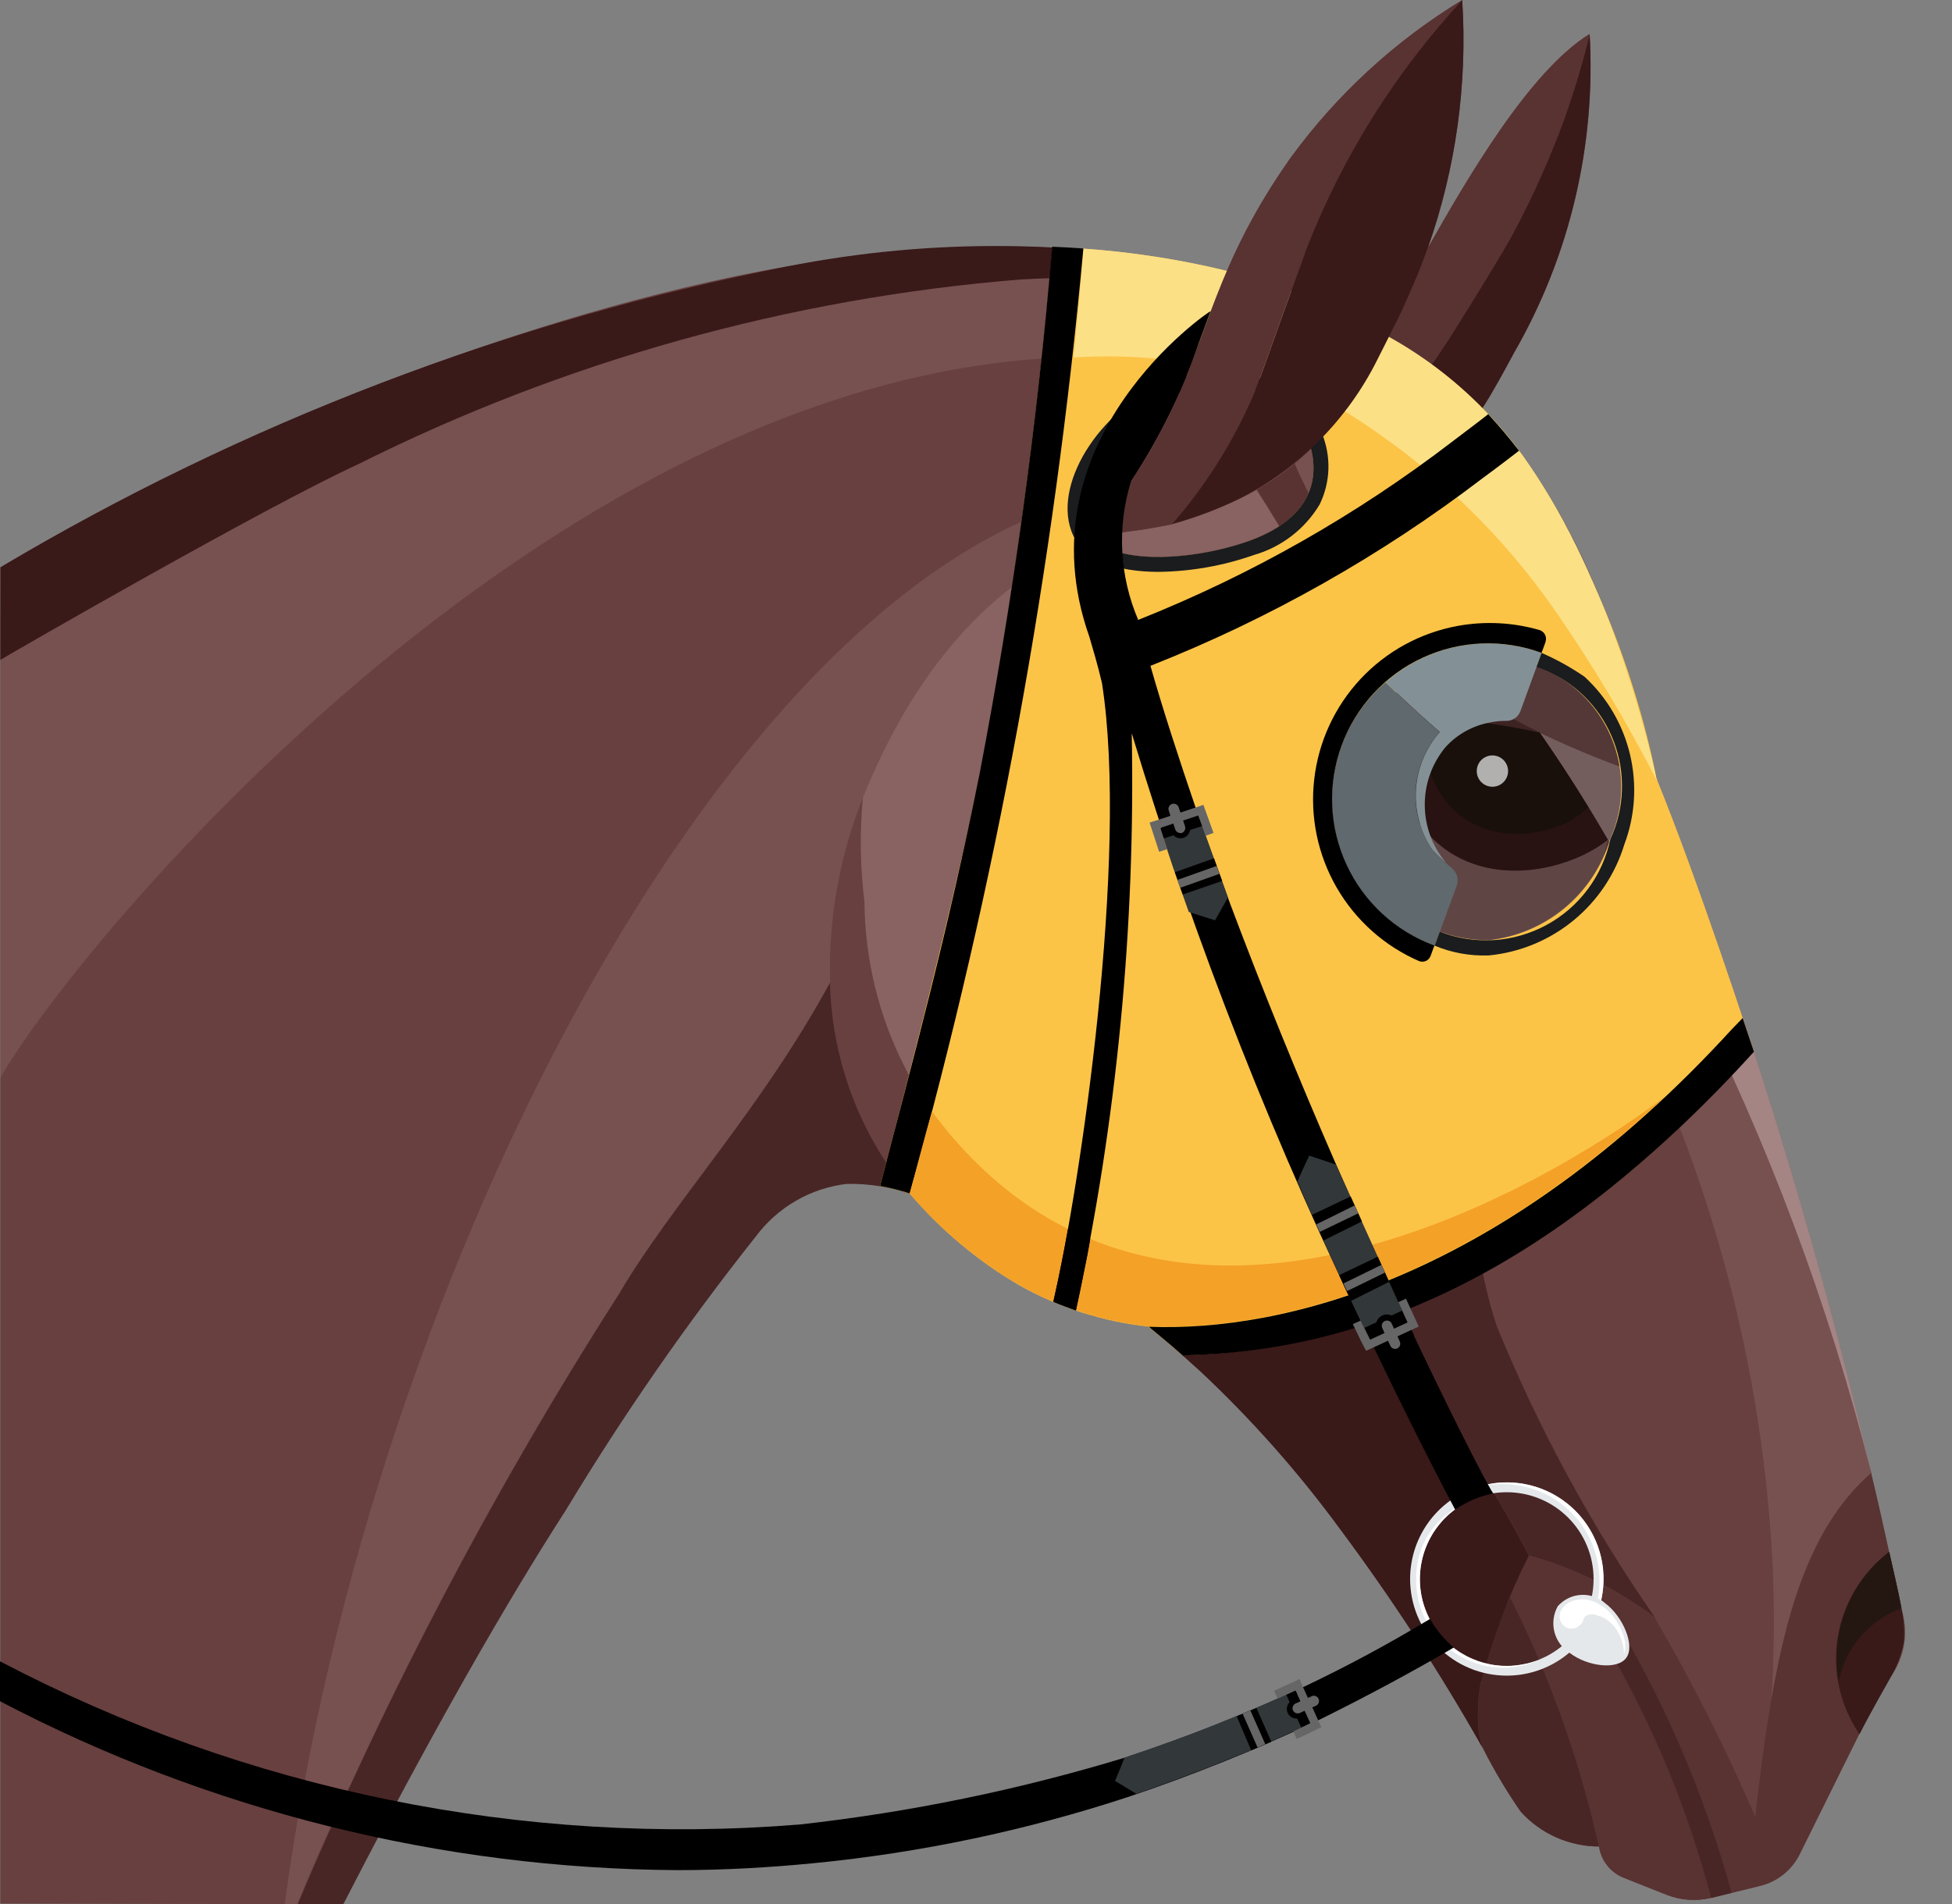 <svg width="41" height="40" viewBox="0 0 41 40" fill="none" xmlns="http://www.w3.org/2000/svg">
<rect x="0" y="0" width="41" height="40" fill="#808080" stroke="none"/>
<g clip-path="url(#clip0_479_13522)">
<path d="M0.012 11.92V39.986L7.212 39.999C9.84 34.885 11.482 32.352 11.891 31.712C13.095 29.715 14.425 27.798 15.875 25.972C16.102 25.666 16.389 25.41 16.718 25.219C17.048 25.028 17.413 24.907 17.792 24.863C18.244 24.856 18.695 24.928 19.123 25.074C20.12 26.279 21.445 27.169 22.938 27.635C23.329 27.743 23.728 27.821 24.132 27.867C24.407 28.09 24.787 28.41 25.223 28.81C26.299 29.82 27.279 30.927 28.151 32.117C29.248 33.592 30.252 35.134 31.157 36.735L31.162 36.748C31.392 37.201 31.653 37.638 31.942 38.056C32.15 38.287 32.403 38.472 32.687 38.599C32.971 38.725 33.278 38.791 33.589 38.792C33.61 38.938 33.669 39.076 33.761 39.191C33.852 39.307 33.973 39.396 34.11 39.45L35.01 39.807C35.307 39.924 35.634 39.946 35.945 39.871L36.375 39.765L36.975 39.618C37.152 39.575 37.317 39.493 37.459 39.38C37.602 39.266 37.718 39.123 37.8 38.96L39.05 36.433C39.258 36.019 39.706 35.233 39.706 35.233C39.858 35.026 39.958 34.786 39.997 34.532C40.036 34.278 40.013 34.019 39.929 33.776C39.867 33.411 39.469 31.662 39.299 30.94C38.141 25.985 36.638 21.117 34.799 16.373C34.721 16.09 34.577 15.452 34.41 14.89C34.287 14.478 34.093 13.834 33.787 13.059C33.461 12.156 33.051 11.285 32.562 10.459C32.168 9.799 31.703 9.184 31.174 8.626L31.132 8.584C31.392 8.165 31.58 7.825 31.8 7.413C32.97 5.382 33.522 3.053 33.389 0.713C32.114 1.5 30.8 3.784 29.995 5.2C30.581 3.532 30.825 1.764 30.713 0C29.306 0.856 28.083 1.982 27.113 3.312C26.585 4.055 26.137 4.852 25.779 5.69L25.73 5.679C23.625 5.213 21.462 5.073 19.315 5.262C13.557 5.607 7.043 8.423 5.843 8.943C3.837 9.809 1.89 10.804 0.012 11.92Z" fill="#684040"/>
<path d="M32.341 15.391C31.28 15.157 30.195 15.049 29.109 15.071C29.421 19.059 32.615 18.577 33.772 17.642C33.228 16.701 32.718 15.938 32.341 15.391Z" fill="#3A1919"/>
<path d="M29.857 15.088C29.881 17.988 32.495 17.843 33.363 16.959C32.976 16.327 32.623 15.798 32.339 15.391C31.526 15.194 30.693 15.092 29.857 15.088Z" fill="#241711"/>
<path d="M31.347 16.528C31.528 16.528 31.676 16.381 31.676 16.199C31.676 16.017 31.528 15.87 31.347 15.87C31.165 15.87 31.018 16.017 31.018 16.199C31.018 16.381 31.165 16.528 31.347 16.528Z" fill="#FCFBFA"/>
<path d="M31.718 33.552C32.554 35.215 33.181 36.975 33.585 38.792C33.606 38.938 33.665 39.075 33.757 39.191C33.848 39.307 33.969 39.396 34.106 39.45L35.006 39.807C35.303 39.924 35.63 39.946 35.941 39.871L36.97 39.618C37.147 39.575 37.312 39.493 37.455 39.38C37.597 39.266 37.713 39.123 37.795 38.96L39.052 36.426C39.26 36.012 39.708 35.226 39.708 35.226C39.845 34.994 39.938 34.739 39.985 34.473C39.999 34.238 39.981 34.003 39.931 33.773C39.862 33.409 39.775 33.048 39.675 32.601C39.586 32.182 39.475 31.661 39.299 30.939C37.675 32.348 37.233 34.925 36.861 38.154C36.244 36.724 35.542 35.332 34.757 33.987C33.963 33.385 33.062 32.941 32.102 32.677C32.057 32.784 31.894 33.129 31.718 33.552Z" fill="#593232"/>
<path d="M35.941 39.872C35.46 38.034 34.733 36.269 33.78 34.625C33.758 34.593 33.749 34.554 33.753 34.516C33.757 34.478 33.774 34.442 33.802 34.415C33.83 34.388 33.866 34.372 33.904 34.369C33.943 34.366 33.981 34.377 34.013 34.399C34.079 34.443 34.142 34.492 34.202 34.545C34.235 34.573 34.263 34.607 34.284 34.645C35.18 36.263 35.881 37.982 36.371 39.766L35.941 39.872Z" fill="#492626"/>
<path d="M25.077 26.518C23.713 26.439 22.401 25.962 21.304 25.148C20.338 24.426 19.553 23.491 19.008 22.416C18.463 21.34 18.175 20.154 18.164 18.948C18.074 18.21 18.066 17.465 18.139 16.725C18.008 17.025 16.355 21.001 18.6 24.401C19.647 25.928 21.169 27.066 22.93 27.637C23.321 27.745 23.721 27.823 24.124 27.869C25.462 28.046 26.822 27.857 28.06 27.321C29.235 26.794 30.248 25.962 30.993 24.912C29.264 26.111 27.175 26.678 25.077 26.518Z" fill="#684040"/>
<path d="M39.307 30.939C38.411 27.397 37.125 23.965 35.472 20.707C34.919 19.622 34.349 18.601 33.772 17.642L33.352 19.636C35.67 23.691 36.999 28.236 37.231 32.901C37.271 33.834 37.263 34.769 37.206 35.701C37.564 33.625 38.118 31.972 39.307 30.939Z" fill="#775050"/>
<path d="M32.339 15.39C32.72 15.937 33.226 16.701 33.77 17.642C34.349 18.601 34.919 19.622 35.47 20.707C37.123 23.965 38.409 27.397 39.303 30.939C38.145 25.984 36.642 21.116 34.803 16.372C34.449 16.259 33.987 16.099 33.458 15.883C33.185 15.772 32.8 15.607 32.339 15.39Z" fill="#A58484"/>
<path d="M37.231 32.901C36.999 28.236 35.669 23.691 33.35 19.636C33.25 20.086 33.112 20.558 32.95 21.048C32.477 22.436 31.81 23.749 30.967 24.948L30.996 24.909C30.984 25.25 30.993 25.591 31.023 25.931C31.097 26.58 31.235 27.221 31.436 27.843C32.322 30.003 33.439 32.062 34.768 33.982C35.559 35.324 36.261 36.717 36.868 38.151C36.968 37.284 37.073 36.464 37.205 35.701C37.262 34.769 37.271 33.834 37.231 32.901Z" fill="#684040"/>
<path d="M18.157 18.947C18.167 20.152 18.456 21.339 19.001 22.415C19.545 23.49 20.331 24.425 21.297 25.147C22.394 25.961 23.706 26.438 25.07 26.517C27.168 26.679 29.257 26.114 30.988 24.917C31.818 23.727 32.476 22.426 32.944 21.052C33.103 20.589 33.236 20.118 33.344 19.64L33.764 17.646C33.22 16.705 32.714 15.946 32.333 15.395C31.272 15.161 30.187 15.053 29.101 15.075C28.916 14.693 27.512 12.027 26.392 10.293C26.281 10.356 26.169 10.416 26.049 10.473C25.588 10.697 25.108 10.878 24.615 11.015C24.484 11.036 24.267 11.088 23.936 11.136H23.92C23.792 11.154 23.646 11.173 23.481 11.192L23.295 11.212C21.848 11.723 19.65 12.97 18.127 16.723C18.056 17.463 18.066 18.209 18.157 18.947Z" fill="#896262"/>
<path d="M28.212 27.252C29.267 28.335 30.21 29.522 31.027 30.794C31.444 31.443 31.803 32.077 32.112 32.677C33.071 32.941 33.971 33.385 34.765 33.985C33.432 32.067 32.315 30.009 31.433 27.846C31.232 27.224 31.094 26.584 31.02 25.934C30.99 25.594 30.981 25.253 30.993 24.912C30.773 25.225 30.527 25.518 30.258 25.79C29.668 26.394 28.975 26.889 28.212 27.252Z" fill="#492626"/>
<path d="M31.157 36.748C31.387 37.201 31.648 37.638 31.937 38.056C32.144 38.287 32.398 38.472 32.682 38.599C32.966 38.725 33.273 38.791 33.584 38.792C33.18 36.975 32.553 35.215 31.717 33.552C31.483 34.078 31.29 34.621 31.138 35.176C31.126 35.234 31.112 35.293 31.102 35.35C31.041 35.695 31.027 36.047 31.063 36.395C31.085 36.515 31.116 36.633 31.157 36.748Z" fill="#492626"/>
<path d="M24.125 27.872C24.401 28.095 24.781 28.415 25.217 28.815C26.293 29.825 27.273 30.932 28.145 32.122C29.243 33.597 30.247 35.139 31.151 36.74C31.113 36.628 31.083 36.514 31.062 36.398C31.026 36.05 31.039 35.698 31.1 35.353C31.346 34.43 31.685 33.535 32.111 32.68C31.802 32.08 31.443 31.446 31.026 30.797C30.209 29.525 29.266 28.338 28.211 27.255L28.06 27.324C26.822 27.859 25.462 28.049 24.125 27.872Z" fill="#3A1919"/>
<path d="M39.681 32.607C39.781 33.054 39.868 33.415 39.937 33.779C39.987 34.009 40.005 34.244 39.991 34.479C39.945 34.745 39.851 35 39.714 35.232C39.714 35.232 39.266 36.015 39.058 36.432C38.649 35.837 38.485 35.107 38.601 34.394C38.717 33.681 39.104 33.041 39.681 32.607Z" fill="#3A1919"/>
<path d="M39.937 33.787V33.772C39.868 33.408 39.781 33.047 39.681 32.6C39.27 32.916 38.954 33.338 38.767 33.822C38.579 34.305 38.528 34.83 38.618 35.34C38.685 34.989 38.842 34.662 39.073 34.39C39.304 34.118 39.602 33.91 39.937 33.787Z" fill="#241711"/>
<path d="M27.194 9.743C28.082 11.777 29.5 13.534 31.3 14.832C31.992 15.236 32.713 15.587 33.458 15.883C33.987 16.099 34.449 16.259 34.803 16.372C32.234 11.535 29.878 9.472 28.234 8.643C27.931 9.049 27.582 9.418 27.194 9.743Z" fill="#775050"/>
<path d="M32.341 15.391C31.28 15.157 30.195 15.049 29.109 15.071C29.421 19.059 32.615 18.577 33.772 17.642C33.228 16.701 32.718 15.938 32.341 15.391Z" fill="#3A1919"/>
<path d="M29.857 15.088C29.881 17.988 32.495 17.843 33.363 16.959C32.976 16.327 32.623 15.798 32.339 15.391C31.526 15.194 30.693 15.092 29.857 15.088Z" fill="#241711"/>
<path d="M31.347 16.528C31.528 16.528 31.676 16.381 31.676 16.199C31.676 16.017 31.528 15.87 31.347 15.87C31.165 15.87 31.018 16.017 31.018 16.199C31.018 16.381 31.165 16.528 31.347 16.528Z" fill="#FCFBFA"/>
<path d="M26.401 10.288C27.519 12.023 28.925 14.688 29.11 15.07C30.196 15.048 31.281 15.156 32.342 15.39C32.024 15.232 31.673 15.052 31.3 14.832C29.502 13.533 28.084 11.776 27.193 9.745C26.945 9.949 26.68 10.131 26.401 10.288Z" fill="#593232"/>
<path d="M6.251 40.007H7.208C9.836 34.893 11.478 32.36 11.887 31.72C13.091 29.724 14.422 27.806 15.871 25.98C16.098 25.674 16.385 25.418 16.715 25.227C17.044 25.036 17.41 24.915 17.788 24.871C18.238 24.863 18.687 24.933 19.113 25.08C18.819 24.724 18.64 24.466 18.6 24.405C17.868 23.284 17.464 21.981 17.432 20.642C15.962 23.336 14.126 25.266 13 27.182C10.395 31.26 8.137 35.55 6.251 40.007Z" fill="#492626"/>
<path d="M5.976 40.007H6.244C6.569 39.193 6.944 38.358 7.353 37.514C8.992 33.944 10.879 30.492 12.999 27.185C14.126 25.267 15.965 23.339 17.435 20.639C17.397 19.302 17.636 17.971 18.135 16.73C19.658 12.977 21.856 11.73 23.303 11.219C23.262 11.222 23.222 11.209 23.19 11.185C23.155 11.159 23.133 11.12 23.127 11.077C23.121 11.034 23.133 10.991 23.159 10.956C23.336 10.726 23.491 10.513 23.636 10.304C15.574 11.488 7.757 26.684 5.976 40.007Z" fill="#775050"/>
<path d="M28.318 8.517C28.288 8.559 28.263 8.601 28.232 8.643C29.876 9.472 32.237 11.535 34.801 16.372C33.052 11.872 30.156 8.451 28.919 7.572C28.829 7.74 28.726 7.909 28.619 8.078C28.602 8.106 28.583 8.133 28.566 8.16C28.486 8.28 28.404 8.399 28.318 8.517Z" fill="#A58484"/>
<path d="M33.389 0.714C33.218 1.419 33.004 2.112 32.747 2.789C32.703 2.906 32.647 3.039 32.583 3.178C32.334 3.798 32.05 4.404 31.732 4.992C31.552 5.32 30.332 7.33 30.065 7.663C30.447 7.937 30.804 8.245 31.131 8.583C31.379 8.201 31.566 7.844 31.8 7.413C32.97 5.382 33.522 3.054 33.389 0.714Z" fill="#3A1919"/>
<path d="M34.768 16.288L34.799 16.352C34.77 16.228 34.581 15.452 34.414 14.89C34.291 14.478 34.097 13.834 33.791 13.059C33.466 12.156 33.056 11.285 32.566 10.459C32.172 9.799 31.707 9.184 31.178 8.626C30.589 8.015 29.91 7.497 29.165 7.09C29.074 7.272 28.921 7.572 28.921 7.572C30.157 8.454 33.018 11.839 34.768 16.288Z" fill="#3A1919"/>
<path d="M29.579 6.215C29.365 6.699 29.151 7.115 29.165 7.087C29.476 7.259 29.777 7.45 30.065 7.659C30.245 7.417 30.411 7.168 30.565 6.912C30.983 6.244 31.552 5.327 31.736 4.987C32.123 4.278 32.463 3.543 32.751 2.787C33.007 2.11 33.22 1.418 33.389 0.714C32.114 1.501 30.8 3.785 29.995 5.201C29.957 5.324 29.764 5.801 29.579 6.215Z" fill="#593232"/>
<path d="M0.009 39.99L5.979 40.001C7.761 26.68 15.579 11.48 23.643 10.301C24.21 9.482 24.672 8.596 25.018 7.662C13.183 5.901 1.791 19.544 0.009 22.637V39.99Z" fill="#684040"/>
<path d="M0.009 22.637C1.791 19.544 13.183 5.901 25.018 7.655C25.205 7.17 25.373 6.696 25.567 6.196C24.946 6.049 24.315 5.947 23.68 5.889C22.932 5.821 22.18 5.811 21.431 5.859C16.58 6.252 11.851 7.576 7.502 9.759C5.559 10.659 0.227 13.728 0.009 13.859V22.637Z" fill="#775050"/>
<path d="M0.007 13.863C0.225 13.728 5.557 10.654 7.5 9.763C11.851 7.584 16.581 6.263 21.431 5.872C22.18 5.824 22.932 5.834 23.68 5.902C24.315 5.96 24.946 6.062 25.567 6.209C25.633 6.041 25.704 5.87 25.778 5.698C22.736 5.027 19.589 4.993 16.534 5.598C10.704 6.742 5.115 8.88 0.009 11.917L0.007 13.863Z" fill="#3A1919"/>
<path opacity="0.3" d="M28.295 16.788C28.294 17.572 28.605 18.325 29.159 18.88C29.713 19.436 30.465 19.748 31.249 19.75C31.838 19.69 32.396 19.456 32.853 19.079C33.31 18.702 33.645 18.198 33.816 17.631C34.003 17.212 34.08 16.753 34.041 16.297C34.001 15.84 33.846 15.401 33.59 15.021C33.334 14.641 32.985 14.332 32.577 14.124C32.169 13.916 31.714 13.815 31.256 13.831C30.868 13.83 30.483 13.906 30.124 14.054C29.765 14.202 29.439 14.42 29.163 14.694C28.889 14.968 28.67 15.294 28.521 15.653C28.372 16.011 28.295 16.396 28.295 16.784V16.788Z" fill="black"/>
<path d="M18.484 24.916C18.696 24.954 18.905 25.008 19.109 25.076C19.761 25.843 20.539 26.494 21.409 27.001C22.244 27.471 23.166 27.767 24.119 27.87C24.319 28.032 24.702 28.357 24.832 28.47C31.421 28.339 35.741 23.216 36.832 22.095C36.772 21.881 35.663 18.487 34.8 16.372C34.307 13.954 33.357 11.653 32 9.593C31.257 8.558 30.29 7.704 29.172 7.093C28.105 6.479 26.962 6.008 25.772 5.693C24.571 5.401 23.343 5.234 22.107 5.193C21.825 8.487 21.355 12.038 20.772 15.287C20.189 18.536 18.484 24.916 18.484 24.916ZM31.252 19.753C30.467 19.752 29.715 19.44 29.161 18.884C28.607 18.329 28.297 17.576 28.297 16.792C28.298 16.007 28.611 15.255 29.166 14.701C29.722 14.147 30.474 13.836 31.259 13.837C31.717 13.821 32.172 13.922 32.58 14.13C32.988 14.338 33.337 14.647 33.593 15.027C33.849 15.407 34.004 15.846 34.044 16.303C34.083 16.759 34.006 17.219 33.819 17.637C33.648 18.204 33.313 18.708 32.856 19.085C32.399 19.462 31.841 19.696 31.252 19.756V19.753ZM22.8 11.053C22.741 10.786 22.744 10.509 22.808 10.243C22.871 9.977 22.994 9.728 23.167 9.516C23.548 8.952 24.092 8.518 24.726 8.272C25.024 8.163 25.339 8.107 25.657 8.107C26.037 8.079 26.415 8.17 26.741 8.367C27.066 8.564 27.323 8.858 27.474 9.207C27.823 10.188 27.383 10.956 26.234 11.368C25.034 11.8 23.119 11.935 22.803 11.05L22.8 11.053Z" fill="#FCC447"/>
<path d="M22.502 11.153C22.728 11.784 23.484 12.014 24.336 12.014C25.017 12.005 25.693 11.886 26.336 11.66C26.914 11.494 27.407 11.116 27.717 10.6C27.83 10.369 27.893 10.116 27.902 9.859C27.91 9.602 27.864 9.346 27.767 9.107C27.663 8.838 27.502 8.595 27.293 8.395C27.085 8.196 26.835 8.045 26.561 7.953C25.93 7.737 25.242 7.748 24.618 7.984C23.189 8.494 22.118 10.094 22.502 11.153ZM23.162 9.51C23.546 8.951 24.09 8.521 24.723 8.277C25.021 8.169 25.335 8.113 25.652 8.112C26.032 8.084 26.411 8.175 26.737 8.372C27.063 8.569 27.32 8.863 27.472 9.212C27.822 10.189 27.381 10.954 26.231 11.365C25.031 11.795 23.11 11.929 22.794 11.047C22.733 10.78 22.734 10.502 22.797 10.235C22.86 9.968 22.983 9.719 23.157 9.507L23.162 9.51Z" fill="#1A1C1E"/>
<path d="M25.768 5.689C26.965 5.986 28.114 6.455 29.178 7.079C29.96 7.514 30.669 8.069 31.278 8.724C33.186 10.715 34.331 14.259 34.806 16.409C34.183 15.191 33.481 14.015 32.706 12.888C31.532 11.184 30.018 9.741 28.26 8.649C26.488 7.778 24.519 7.386 22.548 7.51C22.58 7.31 22.748 5.422 22.754 5.222C23.77 5.294 24.778 5.45 25.768 5.689Z" fill="#FCE086"/>
<path d="M18.485 24.915C19.138 22.409 19.902 19.615 20.576 16.252C21.278 12.592 21.787 8.897 22.1 5.183C22.3 5.191 22.518 5.204 22.755 5.22C22.144 11.934 20.924 18.579 19.11 25.072C18.905 25.006 18.696 24.954 18.485 24.915Z" fill="black"/>
<path d="M19.106 25.072C19.127 25.098 19.163 25.14 19.2 25.181C19.622 25.655 20.091 26.085 20.6 26.464C21.072 26.82 21.585 27.118 22.129 27.35C22.768 27.614 23.442 27.787 24.129 27.865C26.643 27.965 30.683 27.065 34.967 23.039C33.313 24.313 24.629 30.156 19.574 23.349C19.418 23.901 19.257 24.528 19.106 25.072Z" fill="#F4A127"/>
<path d="M28.168 15.694C27.875 16.509 27.917 17.407 28.286 18.191C28.655 18.975 29.32 19.58 30.135 19.873L30.242 19.579L30.596 18.611C30.62 18.548 30.624 18.478 30.607 18.413C30.59 18.347 30.553 18.288 30.502 18.244C30.352 18.12 30.209 17.986 30.076 17.844C29.826 17.473 29.707 17.03 29.736 16.584C29.766 16.137 29.943 15.714 30.24 15.379C29.94 15.119 29.672 14.879 29.328 14.549C29.255 14.481 29.181 14.41 29.1 14.333C28.678 14.699 28.357 15.168 28.168 15.694Z" fill="#60696D"/>
<path d="M29.331 14.548C29.675 14.873 29.943 15.118 30.243 15.378C29.947 15.713 29.77 16.137 29.741 16.583C29.712 17.029 29.831 17.472 30.081 17.843C30.173 17.943 30.27 18.037 30.373 18.125C30.086 17.786 29.928 17.358 29.926 16.914C29.923 16.47 30.077 16.04 30.36 15.698C30.604 15.428 30.93 15.246 31.287 15.18C31.403 15.155 31.522 15.143 31.641 15.144C31.704 15.145 31.766 15.126 31.819 15.09C31.871 15.054 31.911 15.003 31.933 14.944L32.274 14.011L32.381 13.717C31.829 13.514 31.233 13.464 30.656 13.572C30.078 13.681 29.541 13.944 29.1 14.333C29.177 14.407 29.251 14.481 29.331 14.548Z" fill="#839196"/>
<path d="M29.806 20.193H29.814C29.86 20.209 29.91 20.207 29.954 20.186C29.997 20.166 30.031 20.129 30.048 20.083L30.128 19.864C29.724 19.716 29.354 19.49 29.037 19.199C28.721 18.908 28.465 18.558 28.284 18.168C28.103 17.778 28 17.356 27.982 16.926C27.964 16.497 28.031 16.068 28.179 15.664C28.327 15.26 28.553 14.89 28.844 14.573C29.135 14.257 29.485 14.001 29.875 13.82C30.265 13.639 30.687 13.536 31.117 13.518C31.546 13.5 31.975 13.567 32.379 13.715L32.463 13.487V13.479C32.471 13.455 32.474 13.43 32.472 13.405C32.47 13.379 32.463 13.355 32.451 13.332C32.44 13.31 32.424 13.29 32.404 13.274C32.385 13.257 32.363 13.245 32.339 13.237C31.78 13.075 31.191 13.045 30.619 13.149C29.837 13.292 29.122 13.682 28.579 14.262C28.036 14.843 27.694 15.582 27.604 16.372C27.513 17.161 27.679 17.959 28.076 18.647C28.474 19.335 29.082 19.877 29.811 20.193H29.806Z" fill="black"/>
<path d="M31.257 20.072H31.27C31.922 20.009 32.542 19.753 33.049 19.337C33.556 18.922 33.928 18.365 34.119 17.737C34.345 17.135 34.386 16.479 34.238 15.854C34.09 15.228 33.76 14.66 33.288 14.223L33.28 14.216C32.996 14.021 32.695 13.854 32.38 13.716L32.273 14.01C32.602 14.122 32.906 14.298 33.168 14.527C33.429 14.757 33.643 15.035 33.796 15.347C33.95 15.659 34.041 15.998 34.063 16.346C34.086 16.693 34.04 17.041 33.928 17.37C33.898 17.46 33.863 17.547 33.823 17.633C33.743 18.012 33.582 18.37 33.35 18.681C33.119 18.992 32.822 19.248 32.481 19.433C32.14 19.617 31.763 19.726 31.376 19.75C30.989 19.774 30.602 19.714 30.241 19.573L30.134 19.867C30.489 20.015 30.872 20.085 31.257 20.072Z" fill="#1A1C1E"/>
<path d="M24.13 27.872C26.918 27.984 31.58 26.872 36.38 21.618L36.603 21.388L36.839 22.096C32.466 26.912 28.452 28.406 24.839 28.474C24.583 28.245 24.125 27.872 24.13 27.872Z" fill="black"/>
<path d="M24.51 8.825C24.297 9.255 24.057 9.672 23.79 10.071C23.606 10.344 23.401 10.632 23.161 10.944C23.142 10.97 23.131 11 23.128 11.033C23.126 11.065 23.133 11.097 23.148 11.125C23.164 11.153 23.187 11.176 23.215 11.192C23.243 11.207 23.275 11.214 23.307 11.212C23.751 11.17 24.191 11.103 24.627 11.012C25.276 10.261 25.815 9.422 26.227 8.519C26.44 8.068 26.44 7.986 27.46 5.178C28.217 3.267 29.319 1.512 30.712 0.001C29.306 0.855 28.083 1.979 27.112 3.308C25.518 5.563 25.4 7.013 24.51 8.825Z" fill="#593232"/>
<path d="M24.623 11.007C25.117 10.871 25.597 10.689 26.057 10.464C27.297 9.826 28.302 8.811 28.926 7.564C28.934 7.549 29.384 6.658 29.434 6.549C29.525 6.349 29.608 6.158 29.685 5.981C29.799 5.718 29.902 5.458 29.992 5.202C30.58 3.535 30.825 1.766 30.713 0.002C29.317 1.511 28.214 3.266 27.46 5.179C26.44 7.987 26.44 8.069 26.227 8.52C25.814 9.421 25.274 10.259 24.623 11.007Z" fill="#3A1919"/>
<path d="M29.618 33.172C29.618 32.77 29.737 32.378 29.96 32.044C30.183 31.71 30.5 31.45 30.871 31.296C31.242 31.143 31.65 31.102 32.044 31.181C32.438 31.259 32.8 31.453 33.084 31.736C33.367 32.02 33.561 32.382 33.639 32.776C33.718 33.17 33.677 33.578 33.524 33.949C33.37 34.32 33.11 34.637 32.776 34.86C32.442 35.083 32.05 35.202 31.648 35.202C31.11 35.202 30.593 34.988 30.213 34.607C29.832 34.227 29.618 33.71 29.618 33.172ZM31.648 31.349C31.287 31.349 30.935 31.456 30.635 31.656C30.335 31.857 30.101 32.142 29.963 32.475C29.825 32.808 29.789 33.175 29.859 33.529C29.93 33.883 30.103 34.208 30.358 34.463C30.613 34.718 30.939 34.891 31.292 34.962C31.646 35.032 32.013 34.996 32.346 34.858C32.679 34.72 32.964 34.486 33.165 34.186C33.365 33.886 33.472 33.534 33.472 33.173C33.472 32.689 33.28 32.225 32.938 31.883C32.596 31.541 32.132 31.349 31.648 31.349Z" fill="#E5E8EA"/>
<path d="M33.474 33.916L33.529 33.944C33.656 33.636 33.705 33.301 33.672 32.969C33.639 32.637 33.524 32.319 33.339 32.042C33.153 31.765 32.901 31.538 32.607 31.381C32.313 31.225 31.984 31.143 31.651 31.144C31.482 31.143 31.314 31.164 31.151 31.206C31.29 31.186 31.43 31.177 31.57 31.178C31.837 31.179 32.101 31.232 32.347 31.335C32.594 31.438 32.817 31.588 33.005 31.778C33.194 31.967 33.343 32.191 33.444 32.438C33.545 32.685 33.597 32.95 33.596 33.217C33.596 33.456 33.553 33.693 33.47 33.917L33.474 33.916Z" fill="white"/>
<path d="M31.572 35.035C31.825 35.037 32.076 34.984 32.307 34.88C32.097 34.957 31.876 34.998 31.652 35.001C31.254 35.002 30.867 34.874 30.549 34.635C30.232 34.396 30.001 34.059 29.892 33.677C29.782 33.295 29.801 32.887 29.945 32.516C30.089 32.146 30.351 31.832 30.689 31.624C30.663 31.636 30.637 31.649 30.612 31.664C30.339 31.816 30.114 32.041 29.961 32.313C29.808 32.586 29.734 32.896 29.747 33.208C29.747 33.692 29.94 34.156 30.282 34.498C30.624 34.841 31.088 35.034 31.572 35.035Z" fill="white"/>
<path d="M22.127 27.333C22.286 27.395 22.427 27.45 22.6 27.515C23.458 23.537 23.851 19.473 23.771 15.405C25.11 19.837 26.811 24.153 28.857 28.307C29.479 29.607 30.065 30.773 30.565 31.716C30.805 31.547 31.077 31.431 31.365 31.376C31.215 31.176 29.697 28.219 28.004 24.327C27.284 22.671 26.536 20.843 25.841 18.993C25.674 18.531 25.413 17.825 25.113 16.966C24.775 15.979 24.413 14.866 24.164 13.988C26.657 13.003 29.002 11.678 31.133 10.052C31.448 9.821 31.862 9.505 31.906 9.469C31.651 9.142 31.537 9.007 31.258 8.701C31.096 8.832 30.686 9.138 30.519 9.266C28.499 10.817 26.274 12.081 23.907 13.023C23.512 12.1 23.459 11.066 23.757 10.107C24.354 9.2 24.834 8.222 25.185 7.195C25.285 6.928 25.37 6.695 25.428 6.536C25.401 6.536 21.414 9.229 22.881 13.378C22.968 13.678 23.045 13.927 23.145 14.345C23.718 18.001 22.683 24.959 22.127 27.333Z" fill="black"/>
<path d="M0 34.901V35.74C4.393 38.041 9.272 39.258 14.231 39.288C15.214 39.288 16.166 39.233 17.093 39.142C19.335 38.923 21.546 38.457 23.686 37.754C25.05 37.295 26.385 36.757 27.686 36.142C28.761 35.611 29.729 35.085 30.536 34.611C30.335 34.442 30.166 34.239 30.036 34.011C29.176 34.531 28.291 35.007 27.384 35.438C26.165 36.004 24.915 36.499 23.639 36.921C21.407 37.6 19.118 38.071 16.8 38.329C10.988 38.8 5.162 37.611 0 34.901Z" fill="black"/>
<path d="M27.518 36.207C27.132 36.395 26.812 36.533 26.564 36.644C26.237 36.786 25.964 36.894 25.637 37.026C25.237 37.193 24.248 37.558 23.867 37.684L23.42 37.413C23.42 37.413 23.559 37.088 23.62 36.924C24.304 36.698 24.969 36.45 25.184 36.367C25.601 36.205 26.005 36.04 26.271 35.926C26.671 35.76 27.102 35.563 27.202 35.516C27.318 35.754 27.413 35.972 27.518 36.207Z" fill="#32373A"/>
<path d="M26.28 36.772C26.38 36.73 26.539 36.663 26.703 36.59L26.391 35.884L25.977 36.057L26.28 36.772Z" fill="black"/>
<path d="M25.792 18.854L25.521 19.334C25.521 19.334 25.142 19.215 24.969 19.159L24.85 18.822L24.73 18.484C24.598 18.117 24.488 17.759 24.367 17.397L25.172 17.132C25.372 17.689 25.792 18.854 25.792 18.854Z" fill="#32373A"/>
<path d="M28.769 28.143C28.469 27.543 27.929 26.362 27.55 25.52C27.424 25.236 27.325 24.984 27.25 24.82C27.25 24.82 27.413 24.455 27.499 24.278L28.062 24.466L29.562 27.779C29.3 27.907 28.775 28.146 28.769 28.143Z" fill="#32373A"/>
<path d="M25.257 17.352L24.443 17.614L24.372 17.397L25.172 17.129L25.257 17.352Z" fill="black"/>
<path d="M25.671 18.507L24.843 18.791C24.789 18.637 24.732 18.479 24.678 18.324C24.95 18.224 25.228 18.132 25.5 18.032C25.557 18.193 25.611 18.352 25.671 18.507Z" fill="black"/>
<path d="M27.557 25.522C27.637 25.701 27.72 25.88 27.799 26.06L28.606 25.66C28.526 25.486 28.45 25.312 28.369 25.135L27.557 25.522Z" fill="black"/>
<path d="M28.128 26.788C28.208 26.968 28.285 27.136 28.378 27.329L29.178 26.929C29.097 26.755 29.02 26.575 28.939 26.401L28.128 26.788Z" fill="black"/>
<path d="M28.657 27.895L28.91 28.409C28.91 28.409 29.41 28.185 29.701 28.052C29.601 27.837 29.455 27.532 29.455 27.532L28.657 27.895Z" fill="black"/>
<path d="M24.795 17.611C24.907 17.611 24.999 17.52 24.999 17.407C24.999 17.294 24.907 17.203 24.795 17.203C24.682 17.203 24.591 17.294 24.591 17.407C24.591 17.52 24.682 17.611 24.795 17.611Z" fill="black"/>
<path d="M29.132 28.08C29.261 28.08 29.365 27.976 29.365 27.847C29.365 27.718 29.261 27.614 29.132 27.614C29.003 27.614 28.899 27.718 28.899 27.847C28.899 27.976 29.003 28.08 29.132 28.08Z" fill="black"/>
<path d="M27.334 36.296L27.522 36.205L27.207 35.514C27.144 35.543 27.078 35.571 27.015 35.601L27.334 36.296Z" fill="black"/>
<path d="M27.231 36.104C27.342 36.104 27.433 36.014 27.433 35.902C27.433 35.79 27.342 35.7 27.231 35.7C27.119 35.7 27.029 35.79 27.029 35.902C27.029 36.014 27.119 36.104 27.231 36.104Z" fill="black"/>
<path d="M26.263 35.933L26.1 36.001L26.414 36.712L26.576 36.642L26.263 35.933Z" fill="#666666"/>
<path d="M28.577 27.744L28.415 27.817C28.463 27.917 28.534 28.066 28.593 28.186L28.693 28.378L28.772 28.342C29.079 28.199 29.719 27.905 29.719 27.905L29.799 27.869L29.532 27.283L29.371 27.356L29.565 27.782L28.776 28.145L28.757 28.107C28.7 27.99 28.628 27.847 28.577 27.744Z" fill="#666666"/>
<path d="M24.146 17.28L24.346 17.894L24.514 17.84L24.369 17.392L24.645 17.301L24.685 17.425C24.692 17.446 24.706 17.464 24.724 17.478C24.741 17.491 24.763 17.499 24.785 17.501H24.819C24.847 17.492 24.87 17.472 24.883 17.446C24.897 17.42 24.899 17.39 24.891 17.362L24.85 17.237L25.169 17.131L25.323 17.558L25.489 17.498L25.276 16.909L25.194 16.937L24.794 17.07L24.757 16.959C24.747 16.931 24.728 16.909 24.702 16.896C24.676 16.883 24.646 16.88 24.618 16.889C24.59 16.898 24.568 16.918 24.555 16.944C24.541 16.969 24.539 16.999 24.548 17.027L24.584 17.139L24.223 17.257L24.146 17.28Z" fill="#666666"/>
<path d="M25.555 18.192L24.731 18.485L24.79 18.651L25.614 18.358L25.555 18.192Z" fill="#666666"/>
<path d="M27.299 35.272L26.76 35.52L26.835 35.683L27.214 35.512L27.314 35.742L27.214 35.787C27.194 35.795 27.177 35.809 27.166 35.827C27.154 35.845 27.148 35.866 27.148 35.887C27.148 35.916 27.161 35.944 27.181 35.964C27.202 35.984 27.23 35.996 27.259 35.996C27.274 35.995 27.289 35.992 27.303 35.986L27.403 35.94C27.444 36.032 27.486 36.123 27.522 36.201L27.499 36.212C27.391 36.265 27.264 36.329 27.164 36.372L27.236 36.533C27.336 36.49 27.467 36.424 27.576 36.371L27.755 36.284L27.718 36.206C27.676 36.115 27.618 35.992 27.564 35.868L27.65 35.83C27.675 35.816 27.694 35.792 27.701 35.764C27.709 35.735 27.705 35.705 27.691 35.68C27.678 35.658 27.659 35.641 27.635 35.632C27.611 35.622 27.585 35.622 27.561 35.63L27.472 35.67L27.328 35.353L27.299 35.272Z" fill="#666666"/>
<path d="M29.018 26.572L28.218 26.963L28.292 27.124L29.092 26.734L29.018 26.572Z" fill="#666666"/>
<path d="M28.457 25.322L27.648 25.722L27.719 25.88L28.531 25.489L28.457 25.322Z" fill="#666666"/>
<path d="M22.766 26.734C22.713 26.999 22.656 27.277 22.599 27.534C22.524 27.506 22.218 27.396 22.124 27.351C22.187 27.072 22.251 26.766 22.309 26.472C22.351 26.254 22.393 26.041 22.43 25.83C22.53 25.881 22.808 25.989 22.9 26.025C22.863 26.257 22.818 26.492 22.766 26.734Z" fill="black"/>
<path d="M29.202 28.272L29.028 27.887C29.02 27.861 29.021 27.833 29.032 27.808C29.043 27.783 29.063 27.763 29.088 27.752C29.113 27.741 29.141 27.739 29.167 27.748C29.193 27.756 29.215 27.774 29.228 27.798L29.402 28.184C29.414 28.21 29.415 28.241 29.404 28.268C29.394 28.295 29.373 28.317 29.347 28.329C29.332 28.335 29.315 28.338 29.299 28.339C29.278 28.337 29.258 28.331 29.241 28.319C29.224 28.307 29.211 28.291 29.202 28.272Z" fill="#666666"/>
<path d="M33.718 33.683C34.089 33.962 34.35 34.572 34.157 34.83C33.964 35.088 33.347 35.009 32.977 34.73C32.815 34.63 32.698 34.472 32.65 34.288C32.602 34.104 32.627 33.909 32.72 33.743C32.782 33.673 32.856 33.617 32.94 33.576C33.023 33.535 33.114 33.511 33.207 33.506C33.299 33.5 33.392 33.513 33.48 33.544C33.568 33.574 33.649 33.621 33.718 33.683Z" fill="#E5E8EA"/>
<path d="M34.018 34.351C33.969 34.242 33.896 34.146 33.805 34.069C33.727 34.002 33.635 33.955 33.535 33.932C33.5 33.917 33.462 33.911 33.424 33.913C33.386 33.915 33.349 33.926 33.316 33.944C33.295 33.958 33.278 33.978 33.266 34.001C33.257 34.039 33.24 34.075 33.216 34.107C33.192 34.139 33.162 34.165 33.128 34.184C33.092 34.202 33.053 34.212 33.013 34.213C32.972 34.215 32.933 34.207 32.896 34.191C32.837 34.158 32.792 34.104 32.771 34.04C32.751 33.971 32.757 33.897 32.789 33.833C32.819 33.773 32.864 33.724 32.921 33.689C32.986 33.645 33.062 33.617 33.14 33.608C33.217 33.594 33.296 33.596 33.372 33.614C33.447 33.63 33.52 33.66 33.585 33.702C33.728 33.781 33.849 33.895 33.936 34.034C34 34.122 34.051 34.219 34.087 34.322C34.121 34.408 34.138 34.499 34.137 34.592C34.136 34.647 34.128 34.702 34.112 34.755C34.111 34.615 34.079 34.477 34.018 34.351Z" fill="white"/>
</g>
<defs>
<clipPath id="clip0_479_13522">
<rect width="40.016" height="40.004" fill="white"/>
</clipPath>
</defs>
</svg>
